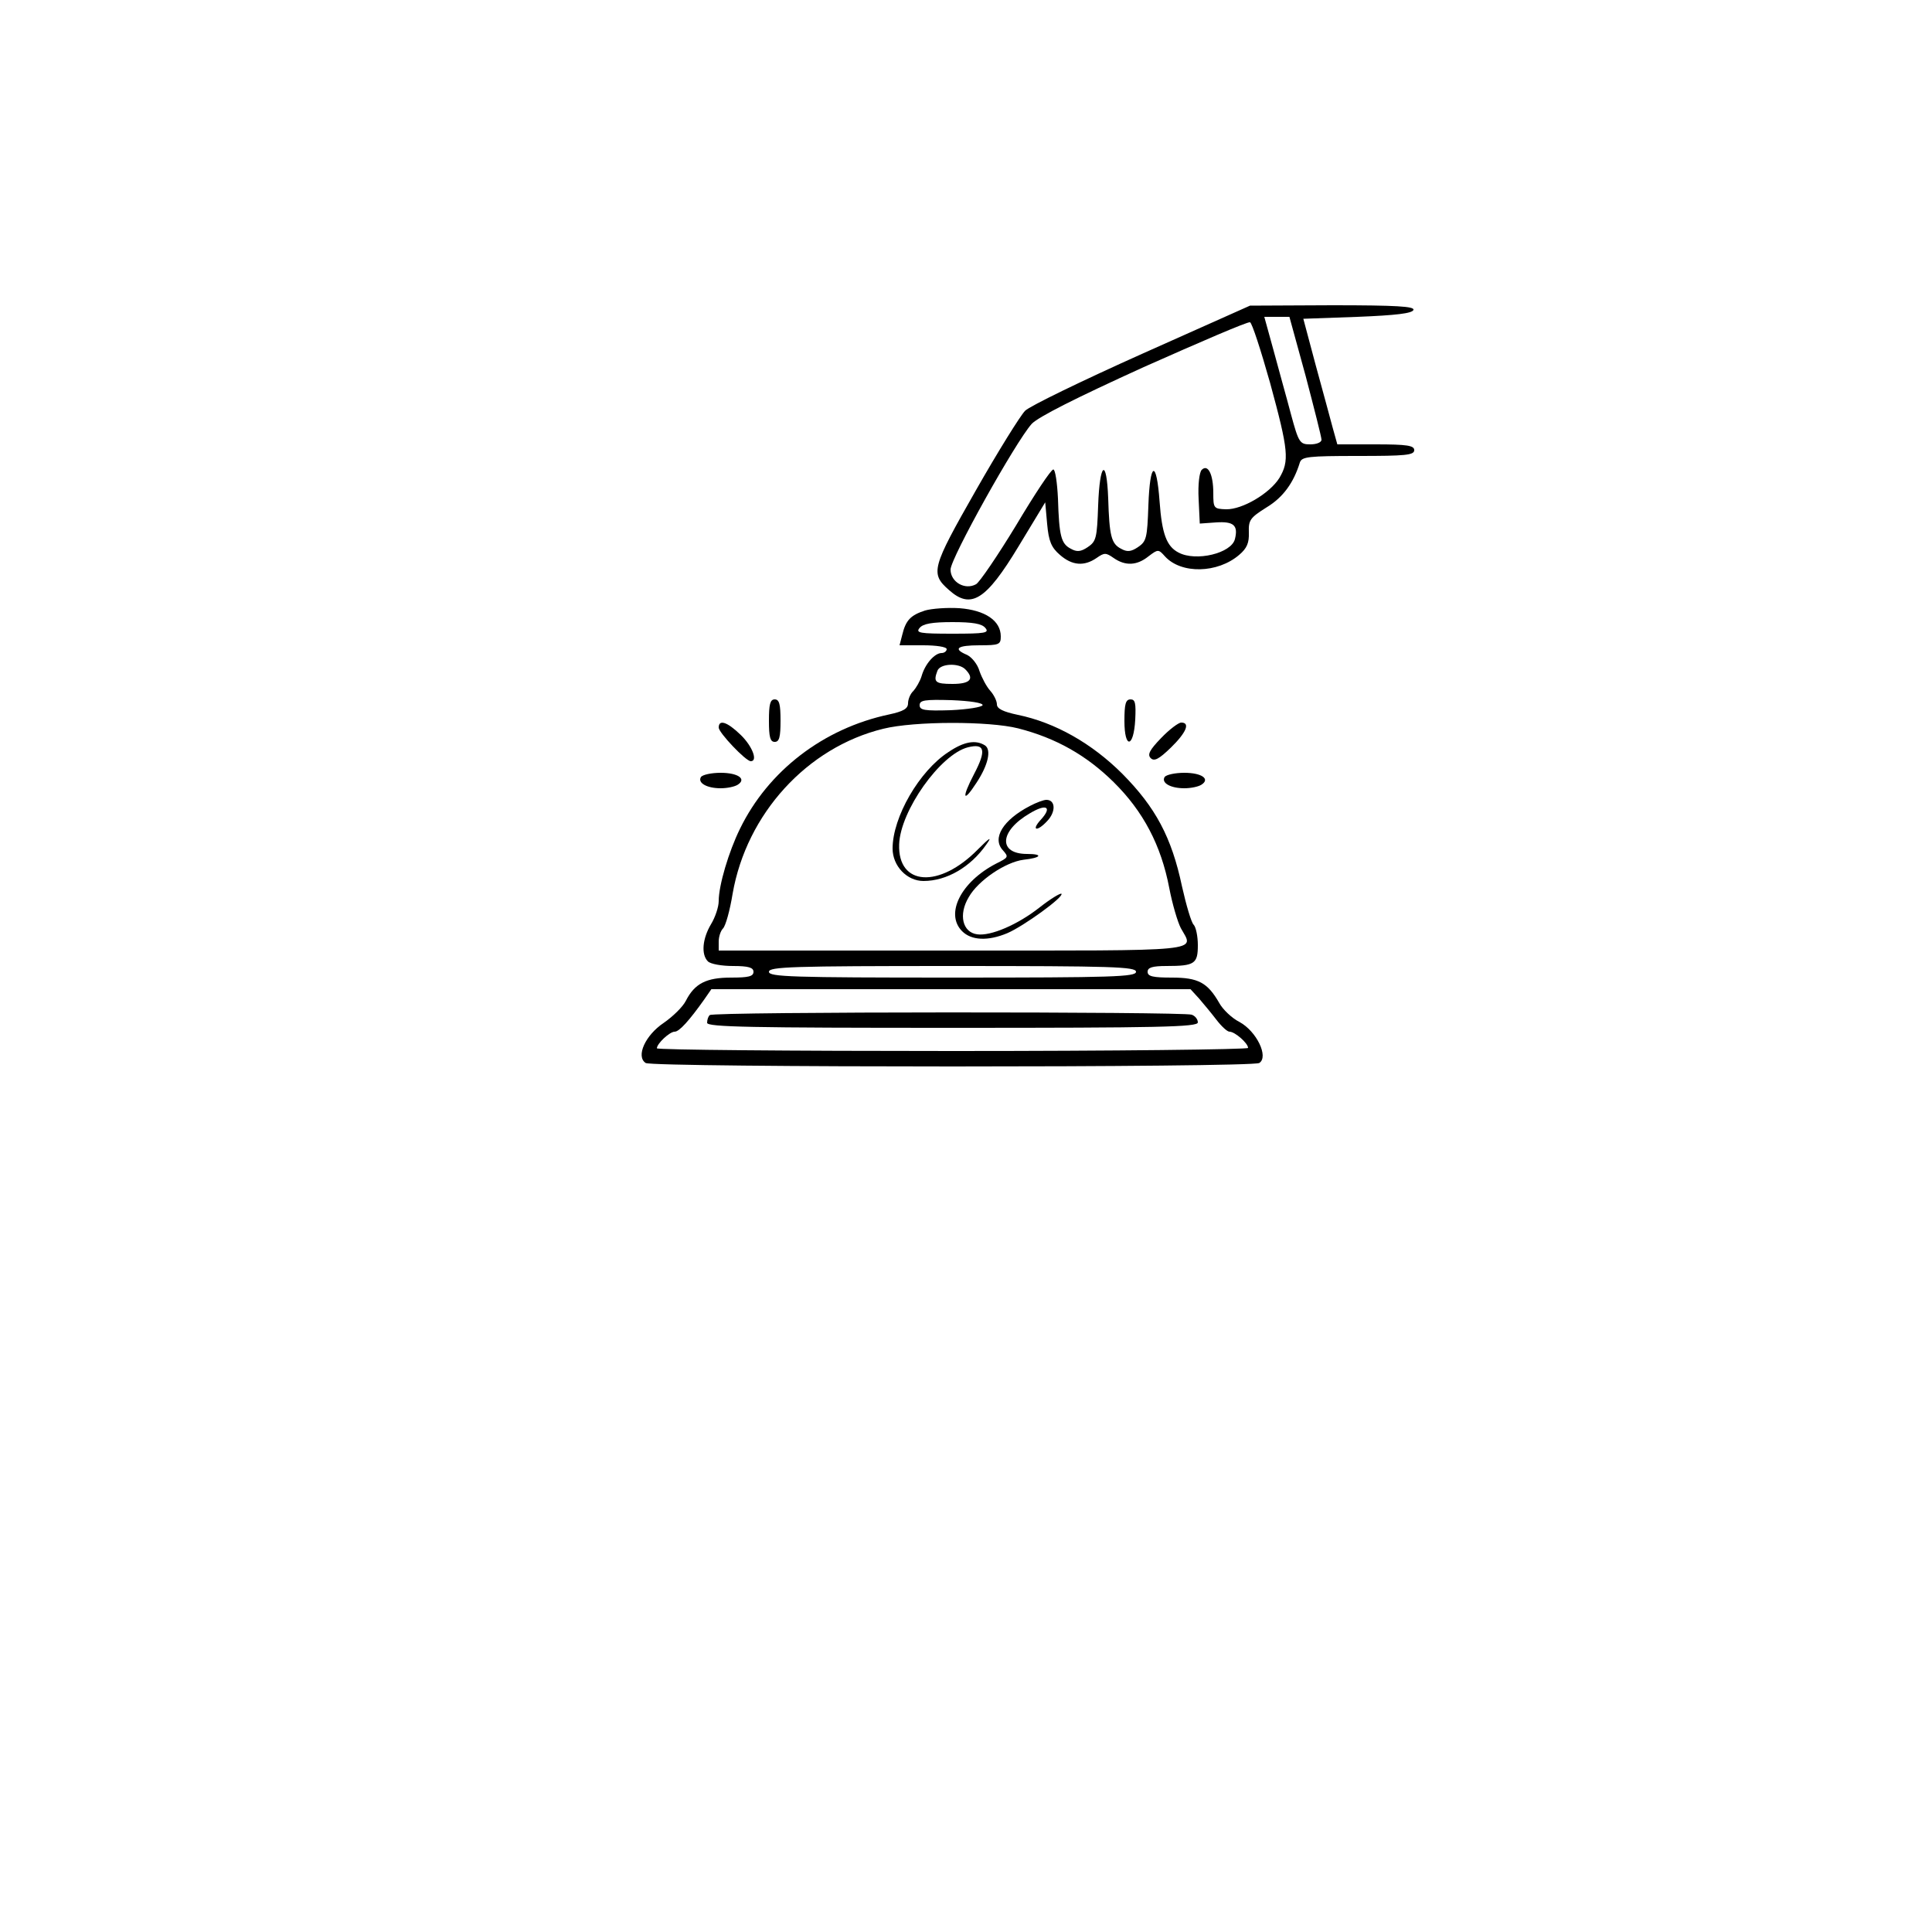 <?xml version="1.0" standalone="no"?>
<!DOCTYPE svg PUBLIC "-//W3C//DTD SVG 20010904//EN"
 "http://www.w3.org/TR/2001/REC-SVG-20010904/DTD/svg10.dtd">
<svg version="1.0" xmlns="http://www.w3.org/2000/svg"
 width="500pt" height="500pt" viewBox="0 0 500 500"
 preserveAspectRatio="xMidYMid meet">

<g transform="translate(0,500) scale(0.1,-0.1)"
fill="#000000" stroke="none">
<path d="M2955 4084 c-154 -69 -290 -135 -302 -147 -12 -12 -70 -105 -128
-207 -114 -200 -118 -214 -69 -257 57 -51 96 -26 180 113 l69 114 5 -56 c4
-45 11 -61 33 -80 32 -28 63 -30 95 -8 20 14 24 14 44 0 30 -21 60 -20 90 4
25 19 26 19 43 0 42 -46 136 -44 192 4 20 17 26 31 25 58 -1 32 3 38 46 65 43
26 70 64 86 116 5 15 21 17 151 17 122 0 145 2 145 15 0 12 -18 15 -100 15
l-99 0 -12 43 c-6 23 -26 96 -44 162 l-32 120 140 5 c100 4 142 9 145 18 3 9
-43 12 -210 12 l-213 -1 -280 -125z m424 -57 c22 -84 41 -158 41 -165 0 -7
-13 -12 -29 -12 -27 0 -30 4 -50 78 -11 42 -32 116 -45 165 l-24 87 32 0 33 0
42 -153z m-92 -18 c48 -176 50 -202 24 -246 -25 -40 -96 -82 -138 -81 -32 1
-33 3 -33 42 0 49 -14 76 -30 60 -6 -6 -10 -38 -8 -75 l3 -64 42 3 c45 3 58
-7 49 -43 -9 -37 -101 -59 -146 -35 -31 16 -43 49 -49 132 -8 110 -25 104 -29
-10 -3 -85 -5 -93 -27 -108 -18 -12 -28 -13 -44 -4 -25 13 -30 33 -33 130 -4
107 -22 94 -26 -18 -3 -85 -5 -93 -27 -108 -18 -12 -28 -13 -44 -4 -25 13 -30
33 -33 130 -2 41 -7 75 -12 75 -6 0 -49 -65 -96 -144 -48 -79 -95 -148 -104
-153 -29 -16 -66 6 -66 38 0 29 168 330 210 377 17 18 114 67 290 147 146 65
269 118 275 116 5 -1 28 -72 52 -157z"/>
<path d="M2394 3420 c-37 -12 -50 -25 -59 -63 l-7 -27 61 0 c34 0 61 -4 61
-10 0 -5 -6 -10 -13 -10 -18 0 -43 -28 -52 -60 -4 -13 -14 -30 -21 -38 -8 -7
-14 -22 -14 -32 0 -14 -12 -21 -49 -29 -170 -36 -313 -146 -386 -296 -29 -59
-55 -146 -55 -187 0 -15 -9 -42 -20 -60 -22 -37 -26 -78 -8 -96 7 -7 36 -12
65 -12 40 0 53 -4 53 -15 0 -12 -13 -15 -58 -15 -64 0 -94 -15 -117 -60 -8
-16 -34 -41 -57 -57 -48 -32 -73 -87 -47 -104 19 -12 1569 -12 1588 0 25 16
-7 82 -51 106 -20 10 -44 33 -53 50 -30 52 -54 65 -122 65 -49 0 -63 3 -63 15
0 11 12 15 49 15 73 0 81 6 81 54 0 23 -5 47 -11 53 -6 6 -19 50 -30 99 -27
128 -69 205 -154 291 -79 79 -174 133 -271 153 -38 8 -54 16 -54 27 0 9 -8 25
-17 35 -10 11 -22 34 -28 51 -5 18 -20 36 -32 42 -38 16 -26 25 32 25 51 0 55
2 55 23 0 41 -41 68 -107 73 -32 2 -72 -1 -89 -6z m156 -45 c11 -13 0 -15 -85
-15 -85 0 -96 2 -85 15 9 11 33 15 85 15 52 0 76 -4 85 -15z m-52 -107 c25
-25 13 -38 -33 -38 -45 0 -50 5 -39 34 7 19 55 21 72 4z m45 -93 c-2 -5 -39
-11 -83 -13 -67 -2 -80 0 -80 13 0 13 13 15 83 13 48 -2 81 -7 80 -13z m92
-60 c98 -25 177 -70 247 -139 77 -76 123 -164 144 -274 8 -42 22 -89 30 -104
34 -62 74 -58 -591 -58 l-605 0 0 23 c0 13 5 28 11 34 7 7 18 47 25 90 36 207
193 379 390 427 81 20 274 20 349 1z m305 -630 c0 -13 -59 -15 -475 -15 -416
0 -475 2 -475 15 0 13 59 15 475 15 416 0 475 -2 475 -15z m163 -69 c12 -14
32 -38 45 -55 13 -17 28 -31 34 -31 14 0 48 -30 48 -42 0 -4 -344 -8 -765 -8
-421 0 -765 3 -765 7 0 12 33 43 46 43 12 0 38 29 77 84 l18 26 620 0 620 0
22 -24z"/>
<path d="M2455 3054 c-76 -49 -145 -169 -145 -250 0 -45 37 -84 80 -84 60 0
122 36 163 95 15 21 9 18 -22 -13 -100 -102 -208 -95 -204 13 3 87 107 233
178 251 44 11 48 -8 16 -69 -33 -63 -29 -77 6 -23 31 47 39 86 22 97 -24 15
-54 10 -94 -17z"/>
<path d="M2665 2914 c-69 -36 -98 -83 -70 -114 16 -18 15 -19 -17 -35 -91 -47
-133 -130 -88 -175 24 -24 67 -26 117 -5 42 18 147 94 140 102 -3 2 -28 -13
-56 -35 -57 -45 -127 -75 -162 -70 -38 5 -49 51 -22 96 24 43 95 91 142 97 46
5 52 15 9 15 -75 0 -72 59 7 105 43 26 59 17 29 -16 -26 -28 -11 -33 16 -4 23
24 22 55 -2 55 -7 0 -26 -7 -43 -16z"/>
<path d="M1837 2373 c-4 -3 -7 -12 -7 -20 0 -11 113 -13 635 -13 536 0 635 2
635 14 0 8 -7 17 -16 20 -21 8 -1239 8 -1247 -1z"/>
<path d="M1990 3135 c0 -42 3 -55 15 -55 12 0 15 13 15 55 0 42 -3 55 -15 55
-12 0 -15 -13 -15 -55z"/>
<path d="M2910 3134 c0 -73 24 -70 28 4 2 42 0 52 -12 52 -13 0 -16 -12 -16
-56z"/>
<path d="M1860 3117 c0 -13 70 -87 83 -87 19 0 4 39 -26 68 -35 34 -57 41 -57
19z"/>
<path d="M3005 3090 c-30 -31 -36 -43 -27 -52 9 -9 21 -3 52 27 40 39 51 65
27 65 -7 0 -31 -18 -52 -40z"/>
<path d="M1814 2989 c-9 -15 15 -29 51 -29 17 0 36 4 44 9 24 15 1 31 -44 31
-24 0 -47 -5 -51 -11z"/>
<path d="M3014 2989 c-9 -15 15 -29 51 -29 17 0 36 4 44 9 24 15 1 31 -44 31
-24 0 -47 -5 -51 -11z"/>
</g>
</svg>
